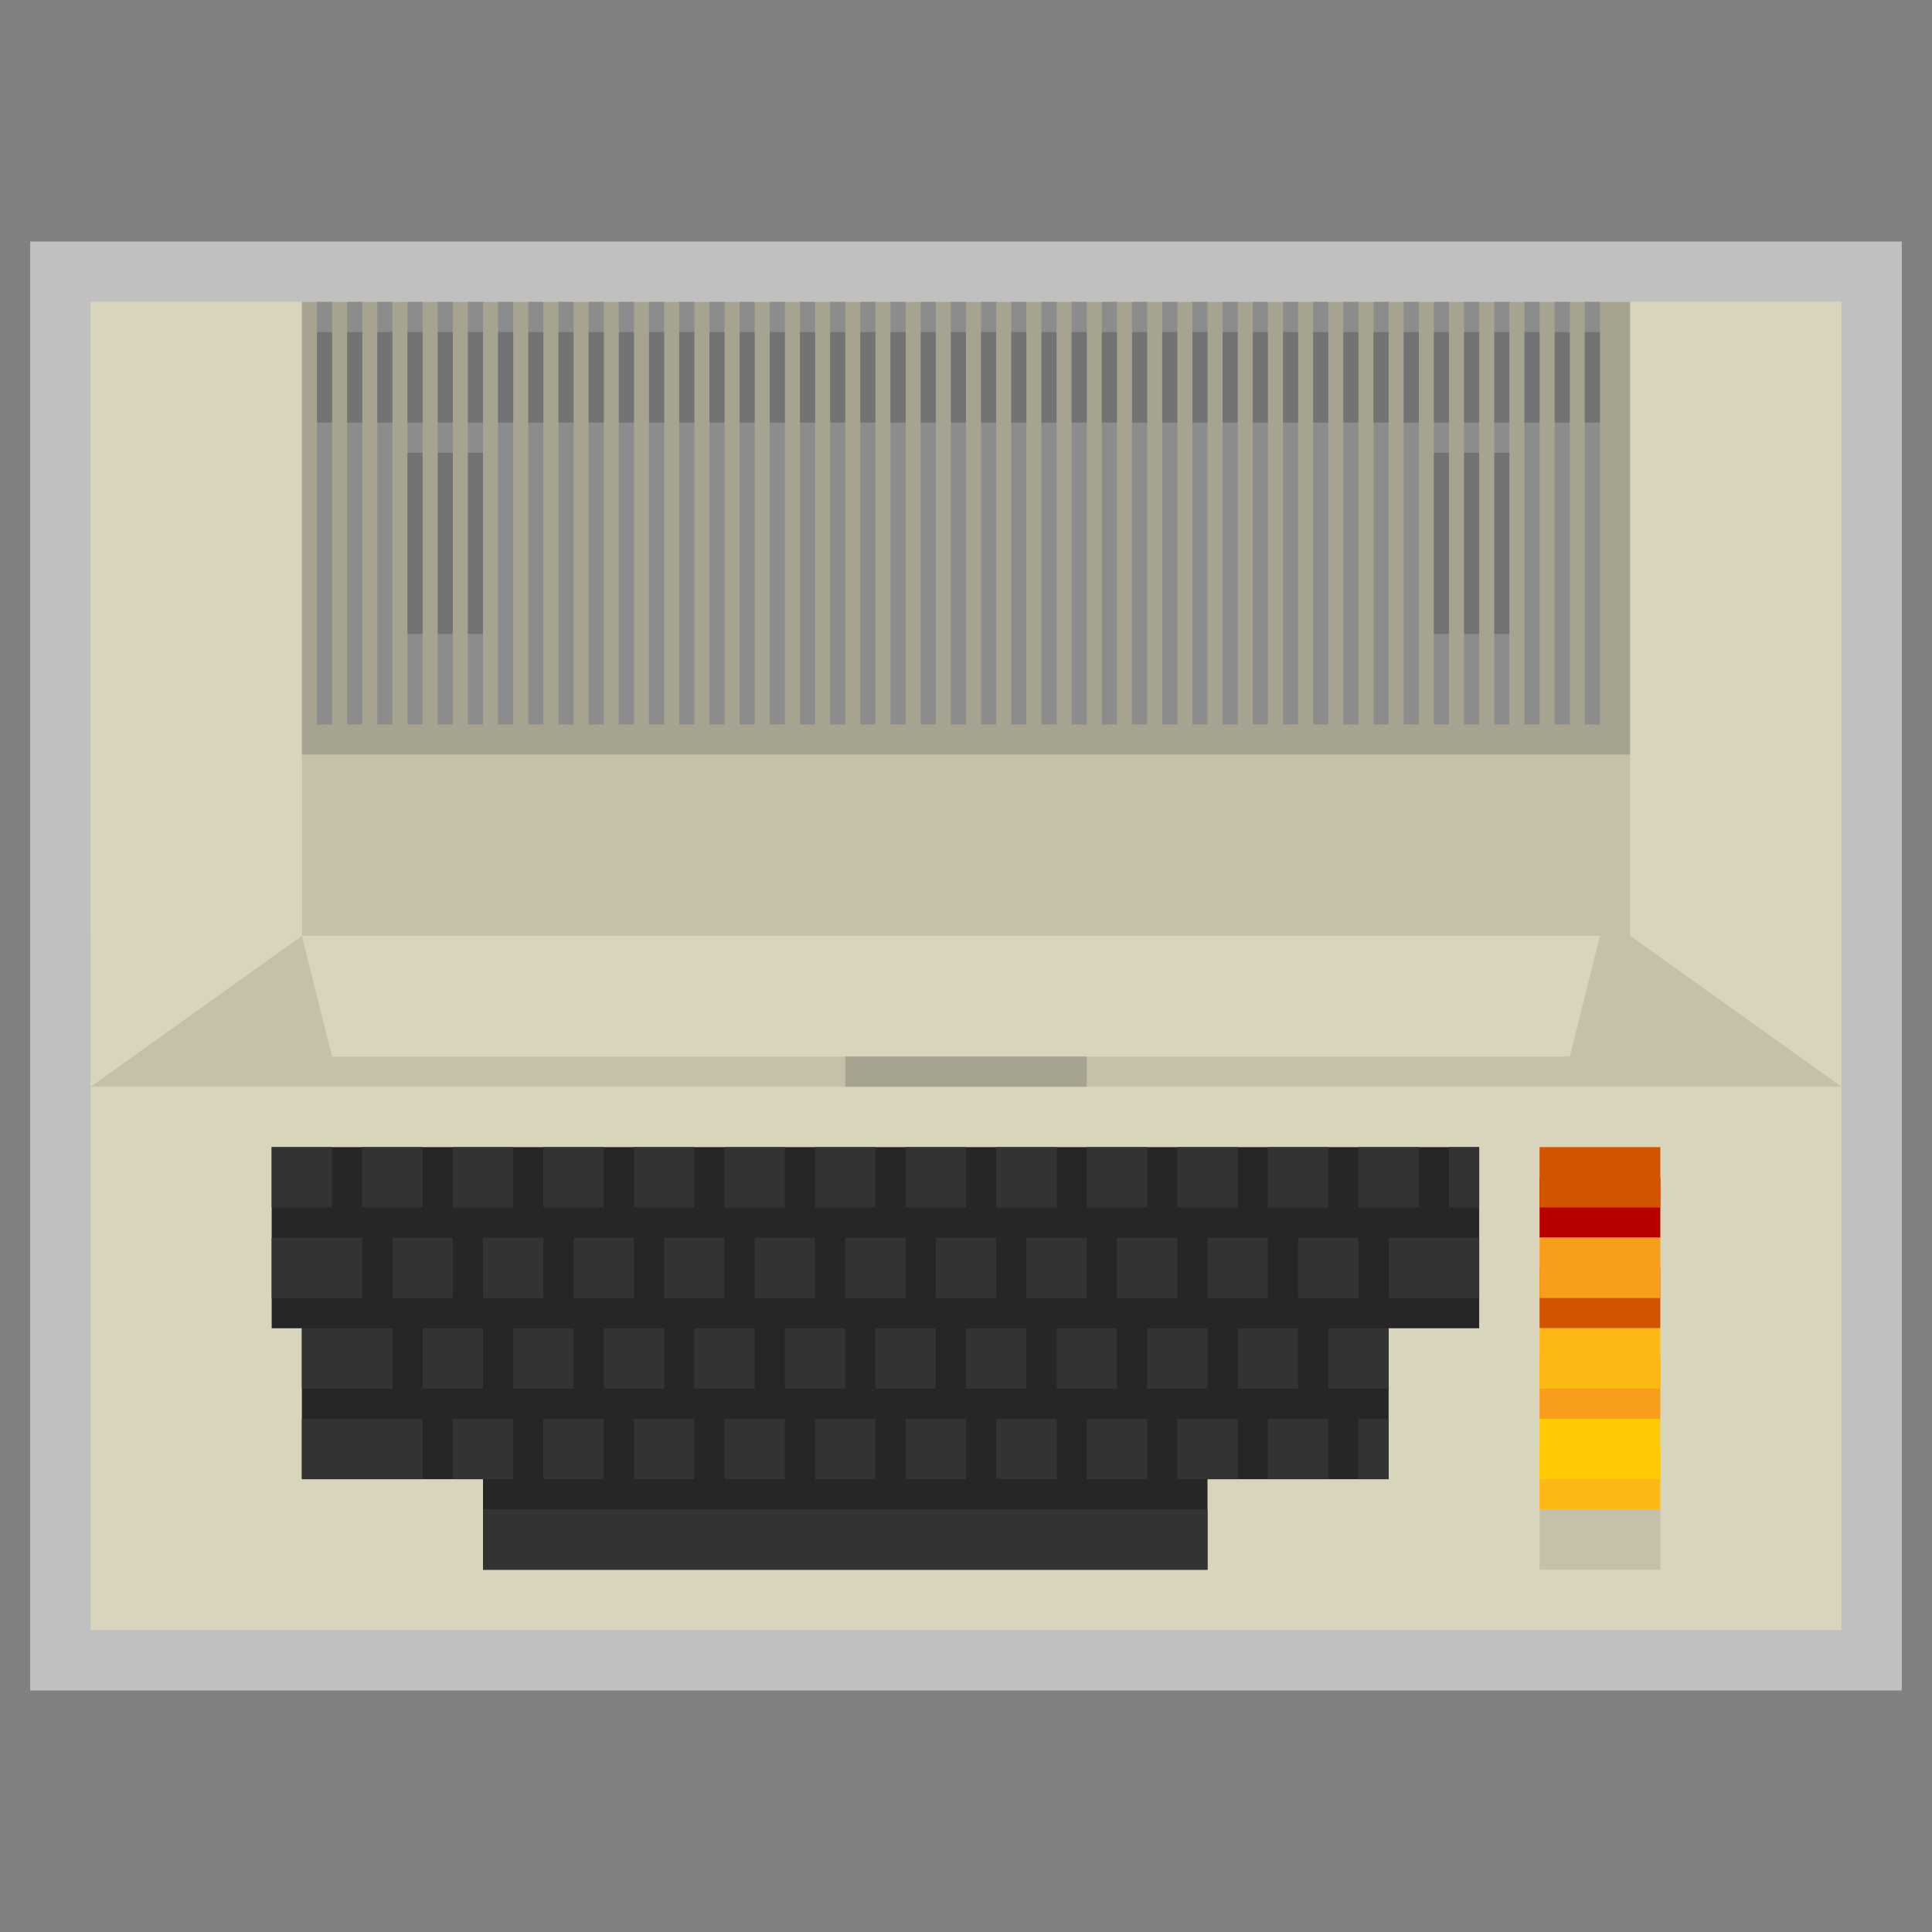 <?xml version="1.0" encoding="iso-8859-1"?>
<!-- Generator: Adobe Illustrator 27.8.1, SVG Export Plug-In . SVG Version: 6.00 Build 0)  -->
<svg version="1.1" id="Layer_1" xmlns="http://www.w3.org/2000/svg" xmlns:xlink="http://www.w3.org/1999/xlink" x="0px" y="0px"
	 viewBox="0 0 256 256" style="enable-background:new 0 0 256 256;" xml:space="preserve">
<rect x="0" y="0" width="256" height="256" fill="#808080" stroke="none"/>
<polygon style="opacity:0.5;fill:#FFFFFF;" points="244,32 216,32 212,32 210,32 208,32 206,32 204,32 202,32 200,32 198,32 196,32 
	194,32 192,32 190,32 188,32 186,32 184,32 182,32 180,32 178,32 176,32 174,32 172,32 170,32 168,32 166,32 164,32 162,32 160,32 
	158,32 156,32 154,32 152,32 150,32 148,32 146,32 144,32 142,32 140,32 138,32 136,32 134,32 132,32 130,32 128,32 126,32 124,32 
	122,32 120,32 118,32 116,32 114,32 112,32 110,32 108,32 106,32 104,32 102,32 100,32 98,32 96,32 94,32 92,32 90,32 88,32 86,32 
	84,32 82,32 80,32 78,32 76,32 74,32 72,32 70,32 68,32 66,32 64,32 62,32 60,32 58,32 56,32 54,32 52,32 50,32 48,32 46,32 44,32 
	42,32 40,32 12,32 4,32 4,40 4,124 4,144 4,216 4,224 12,224 244,224 252,224 252,216 252,144 252,124 252,40 252,32 "/>
<rect x="12" y="40" style="fill:#D9D4BC;" width="232" height="176"/>
<rect x="204" y="156" style="fill:#B80000;" width="16" height="8"/>
<rect x="204" y="168" style="fill:#D35400;" width="16" height="8"/>
<rect x="204" y="180" style="fill:#F99D1C;" width="16" height="8"/>
<rect x="204" y="192" style="fill:#FDB913;" width="16" height="8"/>
<polygon style="fill:#262626;" points="36,152 36,176 40,176 40,196 64,196 64,208 160,208 160,196 184,196 184,176 196,176 
	196,152 "/>
<rect x="12" y="124" style="fill:#C4C0AA;" width="232" height="20"/>
<polygon style="fill:#D9D4BC;" points="40,124 12,144 12,40 40,40 "/>
<polygon style="fill:#D9D4BC;" points="216,124 244,144 244,40 216,40 "/>
<rect x="40" y="100" style="fill:#C4C0AA;" width="176" height="24"/>
<rect x="40" y="40" style="fill:#A6A390;" width="176" height="60"/>
<rect x="42" y="40" style="fill:#8C8C8C;" width="2" height="56"/>
<rect x="46" y="40" style="fill:#8C8C8C;" width="2" height="56"/>
<rect x="50" y="40" style="fill:#8C8C8C;" width="2" height="56"/>
<rect x="54" y="40" style="fill:#8C8C8C;" width="2" height="56"/>
<rect x="58" y="40" style="fill:#8C8C8C;" width="2" height="56"/>
<rect x="62" y="40" style="fill:#8C8C8C;" width="2" height="56"/>
<rect x="66" y="40" style="fill:#8C8C8C;" width="2" height="56"/>
<rect x="70" y="40" style="fill:#8C8C8C;" width="2" height="56"/>
<rect x="74" y="40" style="fill:#8C8C8C;" width="2" height="56"/>
<rect x="78" y="40" style="fill:#8C8C8C;" width="2" height="56"/>
<rect x="82" y="40" style="fill:#8C8C8C;" width="2" height="56"/>
<rect x="86" y="40" style="fill:#8C8C8C;" width="2" height="56"/>
<rect x="90" y="40" style="fill:#8C8C8C;" width="2" height="56"/>
<rect x="94" y="40" style="fill:#8C8C8C;" width="2" height="56"/>
<rect x="98" y="40" style="fill:#8C8C8C;" width="2" height="56"/>
<rect x="102" y="40" style="fill:#8C8C8C;" width="2" height="56"/>
<rect x="106" y="40" style="fill:#8C8C8C;" width="2" height="56"/>
<rect x="110" y="40" style="fill:#8C8C8C;" width="2" height="56"/>
<rect x="114" y="40" style="fill:#8C8C8C;" width="2" height="56"/>
<rect x="118" y="40" style="fill:#8C8C8C;" width="2" height="56"/>
<rect x="122" y="40" style="fill:#8C8C8C;" width="2" height="56"/>
<rect x="126" y="40" style="fill:#8C8C8C;" width="2" height="56"/>
<rect x="130" y="40" style="fill:#8C8C8C;" width="2" height="56"/>
<rect x="134" y="40" style="fill:#8C8C8C;" width="2" height="56"/>
<rect x="138" y="40" style="fill:#8C8C8C;" width="2" height="56"/>
<rect x="142" y="40" style="fill:#8C8C8C;" width="2" height="56"/>
<rect x="146" y="40" style="fill:#8C8C8C;" width="2" height="56"/>
<rect x="150" y="40" style="fill:#8C8C8C;" width="2" height="56"/>
<rect x="154" y="40" style="fill:#8C8C8C;" width="2" height="56"/>
<rect x="158" y="40" style="fill:#8C8C8C;" width="2" height="56"/>
<rect x="162" y="40" style="fill:#8C8C8C;" width="2" height="56"/>
<rect x="166" y="40" style="fill:#8C8C8C;" width="2" height="56"/>
<rect x="170" y="40" style="fill:#8C8C8C;" width="2" height="56"/>
<rect x="174" y="40" style="fill:#8C8C8C;" width="2" height="56"/>
<rect x="178" y="40" style="fill:#8C8C8C;" width="2" height="56"/>
<rect x="182" y="40" style="fill:#8C8C8C;" width="2" height="56"/>
<rect x="186" y="40" style="fill:#8C8C8C;" width="2" height="56"/>
<rect x="190" y="40" style="fill:#8C8C8C;" width="2" height="56"/>
<rect x="194" y="40" style="fill:#8C8C8C;" width="2" height="56"/>
<rect x="198" y="40" style="fill:#8C8C8C;" width="2" height="56"/>
<rect x="202" y="40" style="fill:#8C8C8C;" width="2" height="56"/>
<rect x="206" y="40" style="fill:#8C8C8C;" width="2" height="56"/>
<rect x="50" y="44" style="fill:#737373;" width="2" height="12"/>
<rect x="54" y="44" style="fill:#737373;" width="2" height="12"/>
<rect x="54" y="60" style="fill:#737373;" width="2" height="24"/>
<rect x="58" y="60" style="fill:#737373;" width="2" height="24"/>
<rect x="62" y="60" style="fill:#737373;" width="2" height="24"/>
<rect x="190" y="60" style="fill:#737373;" width="2" height="24"/>
<rect x="194" y="60" style="fill:#737373;" width="2" height="24"/>
<rect x="198" y="60" style="fill:#737373;" width="2" height="24"/>
<rect x="58" y="44" style="fill:#737373;" width="2" height="12"/>
<rect x="62" y="44" style="fill:#737373;" width="2" height="12"/>
<rect x="66" y="44" style="fill:#737373;" width="2" height="12"/>
<rect x="70" y="44" style="fill:#737373;" width="2" height="12"/>
<rect x="74" y="44" style="fill:#737373;" width="2" height="12"/>
<rect x="78" y="44" style="fill:#737373;" width="2" height="12"/>
<rect x="82" y="44" style="fill:#737373;" width="2" height="12"/>
<rect x="86" y="44" style="fill:#737373;" width="2" height="12"/>
<rect x="90" y="44" style="fill:#737373;" width="2" height="12"/>
<rect x="94" y="44" style="fill:#737373;" width="2" height="12"/>
<rect x="98" y="44" style="fill:#737373;" width="2" height="12"/>
<rect x="102" y="44" style="fill:#737373;" width="2" height="12"/>
<rect x="106" y="44" style="fill:#737373;" width="2" height="12"/>
<rect x="110" y="44" style="fill:#737373;" width="2" height="12"/>
<rect x="114" y="44" style="fill:#737373;" width="2" height="12"/>
<rect x="118" y="44" style="fill:#737373;" width="2" height="12"/>
<rect x="122" y="44" style="fill:#737373;" width="2" height="12"/>
<rect x="126" y="44" style="fill:#737373;" width="2" height="12"/>
<rect x="130" y="44" style="fill:#737373;" width="2" height="12"/>
<rect x="134" y="44" style="fill:#737373;" width="2" height="12"/>
<rect x="138" y="44" style="fill:#737373;" width="2" height="12"/>
<rect x="142" y="44" style="fill:#737373;" width="2" height="12"/>
<rect x="146" y="44" style="fill:#737373;" width="2" height="12"/>
<rect x="150" y="44" style="fill:#737373;" width="2" height="12"/>
<rect x="154" y="44" style="fill:#737373;" width="2" height="12"/>
<rect x="158" y="44" style="fill:#737373;" width="2" height="12"/>
<rect x="162" y="44" style="fill:#737373;" width="2" height="12"/>
<rect x="166" y="44" style="fill:#737373;" width="2" height="12"/>
<rect x="170" y="44" style="fill:#737373;" width="2" height="12"/>
<rect x="174" y="44" style="fill:#737373;" width="2" height="12"/>
<rect x="178" y="44" style="fill:#737373;" width="2" height="12"/>
<rect x="182" y="44" style="fill:#737373;" width="2" height="12"/>
<rect x="186" y="44" style="fill:#737373;" width="2" height="12"/>
<rect x="190" y="44" style="fill:#737373;" width="2" height="12"/>
<rect x="194" y="44" style="fill:#737373;" width="2" height="12"/>
<rect x="198" y="44" style="fill:#737373;" width="2" height="12"/>
<rect x="202" y="44" style="fill:#737373;" width="2" height="12"/>
<rect x="206" y="44" style="fill:#737373;" width="2" height="12"/>
<rect x="210" y="40" style="fill:#8C8C8C;" width="2" height="56"/>
<rect x="210" y="44" style="fill:#737373;" width="2" height="12"/>
<rect x="46" y="44" style="fill:#737373;" width="2" height="12"/>
<rect x="42" y="44" style="fill:#737373;" width="2" height="12"/>
<polygon style="fill:#D9D4BC;" points="208,140 44,140 40,124 212,124 "/>
<rect x="112" y="140" style="fill:#A6A390;" width="32" height="4"/>
<rect x="36" y="152" style="fill:#333333;" width="8" height="8"/>
<rect x="48" y="152" style="fill:#333333;" width="8" height="8"/>
<rect x="60" y="152" style="fill:#333333;" width="8" height="8"/>
<rect x="72" y="152" style="fill:#333333;" width="8" height="8"/>
<rect x="84" y="152" style="fill:#333333;" width="8" height="8"/>
<rect x="96" y="152" style="fill:#333333;" width="8" height="8"/>
<rect x="108" y="152" style="fill:#333333;" width="8" height="8"/>
<rect x="120" y="152" style="fill:#333333;" width="8" height="8"/>
<rect x="132" y="152" style="fill:#333333;" width="8" height="8"/>
<rect x="144" y="152" style="fill:#333333;" width="8" height="8"/>
<rect x="156" y="152" style="fill:#333333;" width="8" height="8"/>
<rect x="168" y="152" style="fill:#333333;" width="8" height="8"/>
<rect x="180" y="152" style="fill:#333333;" width="8" height="8"/>
<rect x="36" y="164" style="fill:#333333;" width="12" height="8"/>
<rect x="40" y="176" style="fill:#333333;" width="12" height="8"/>
<rect x="52" y="164" style="fill:#333333;" width="8" height="8"/>
<rect x="64" y="164" style="fill:#333333;" width="8" height="8"/>
<rect x="76" y="164" style="fill:#333333;" width="8" height="8"/>
<rect x="88" y="164" style="fill:#333333;" width="8" height="8"/>
<rect x="100" y="164" style="fill:#333333;" width="8" height="8"/>
<rect x="112" y="164" style="fill:#333333;" width="8" height="8"/>
<rect x="124" y="164" style="fill:#333333;" width="8" height="8"/>
<rect x="136" y="164" style="fill:#333333;" width="8" height="8"/>
<rect x="148" y="164" style="fill:#333333;" width="8" height="8"/>
<rect x="160" y="164" style="fill:#333333;" width="8" height="8"/>
<rect x="172" y="164" style="fill:#333333;" width="8" height="8"/>
<rect x="56" y="176" style="fill:#333333;" width="8" height="8"/>
<rect x="68" y="176" style="fill:#333333;" width="8" height="8"/>
<rect x="80" y="176" style="fill:#333333;" width="8" height="8"/>
<rect x="92" y="176" style="fill:#333333;" width="8" height="8"/>
<rect x="104" y="176" style="fill:#333333;" width="8" height="8"/>
<rect x="116" y="176" style="fill:#333333;" width="8" height="8"/>
<rect x="128" y="176" style="fill:#333333;" width="8" height="8"/>
<rect x="140" y="176" style="fill:#333333;" width="8" height="8"/>
<rect x="152" y="176" style="fill:#333333;" width="8" height="8"/>
<rect x="164" y="176" style="fill:#333333;" width="8" height="8"/>
<rect x="176" y="176" style="fill:#333333;" width="8" height="8"/>
<rect x="40" y="188" style="fill:#333333;" width="16" height="8"/>
<rect x="60" y="188" style="fill:#333333;" width="8" height="8"/>
<rect x="72" y="188" style="fill:#333333;" width="8" height="8"/>
<rect x="84" y="188" style="fill:#333333;" width="8" height="8"/>
<rect x="96" y="188" style="fill:#333333;" width="8" height="8"/>
<rect x="108" y="188" style="fill:#333333;" width="8" height="8"/>
<rect x="120" y="188" style="fill:#333333;" width="8" height="8"/>
<rect x="132" y="188" style="fill:#333333;" width="8" height="8"/>
<rect x="144" y="188" style="fill:#333333;" width="8" height="8"/>
<rect x="156" y="188" style="fill:#333333;" width="8" height="8"/>
<rect x="168" y="188" style="fill:#333333;" width="8" height="8"/>
<rect x="180" y="188" style="fill:#333333;" width="4" height="8"/>
<rect x="184" y="164" style="fill:#333333;" width="12" height="8"/>
<rect x="192" y="152" style="fill:#333333;" width="4" height="8"/>
<rect x="64" y="200" style="fill:#333333;" width="96" height="8"/>
<rect x="204" y="164" style="fill:#F99D1C;" width="16" height="8"/>
<rect x="204" y="176" style="fill:#FDB913;" width="16" height="8"/>
<rect x="204" y="188" style="fill:#FFCB05;" width="16" height="8"/>
<rect x="204" y="200" style="fill:#C4C0AA;" width="16" height="8"/>
<rect x="204" y="152" style="fill:#D35400;" width="16" height="8"/>
</svg>
